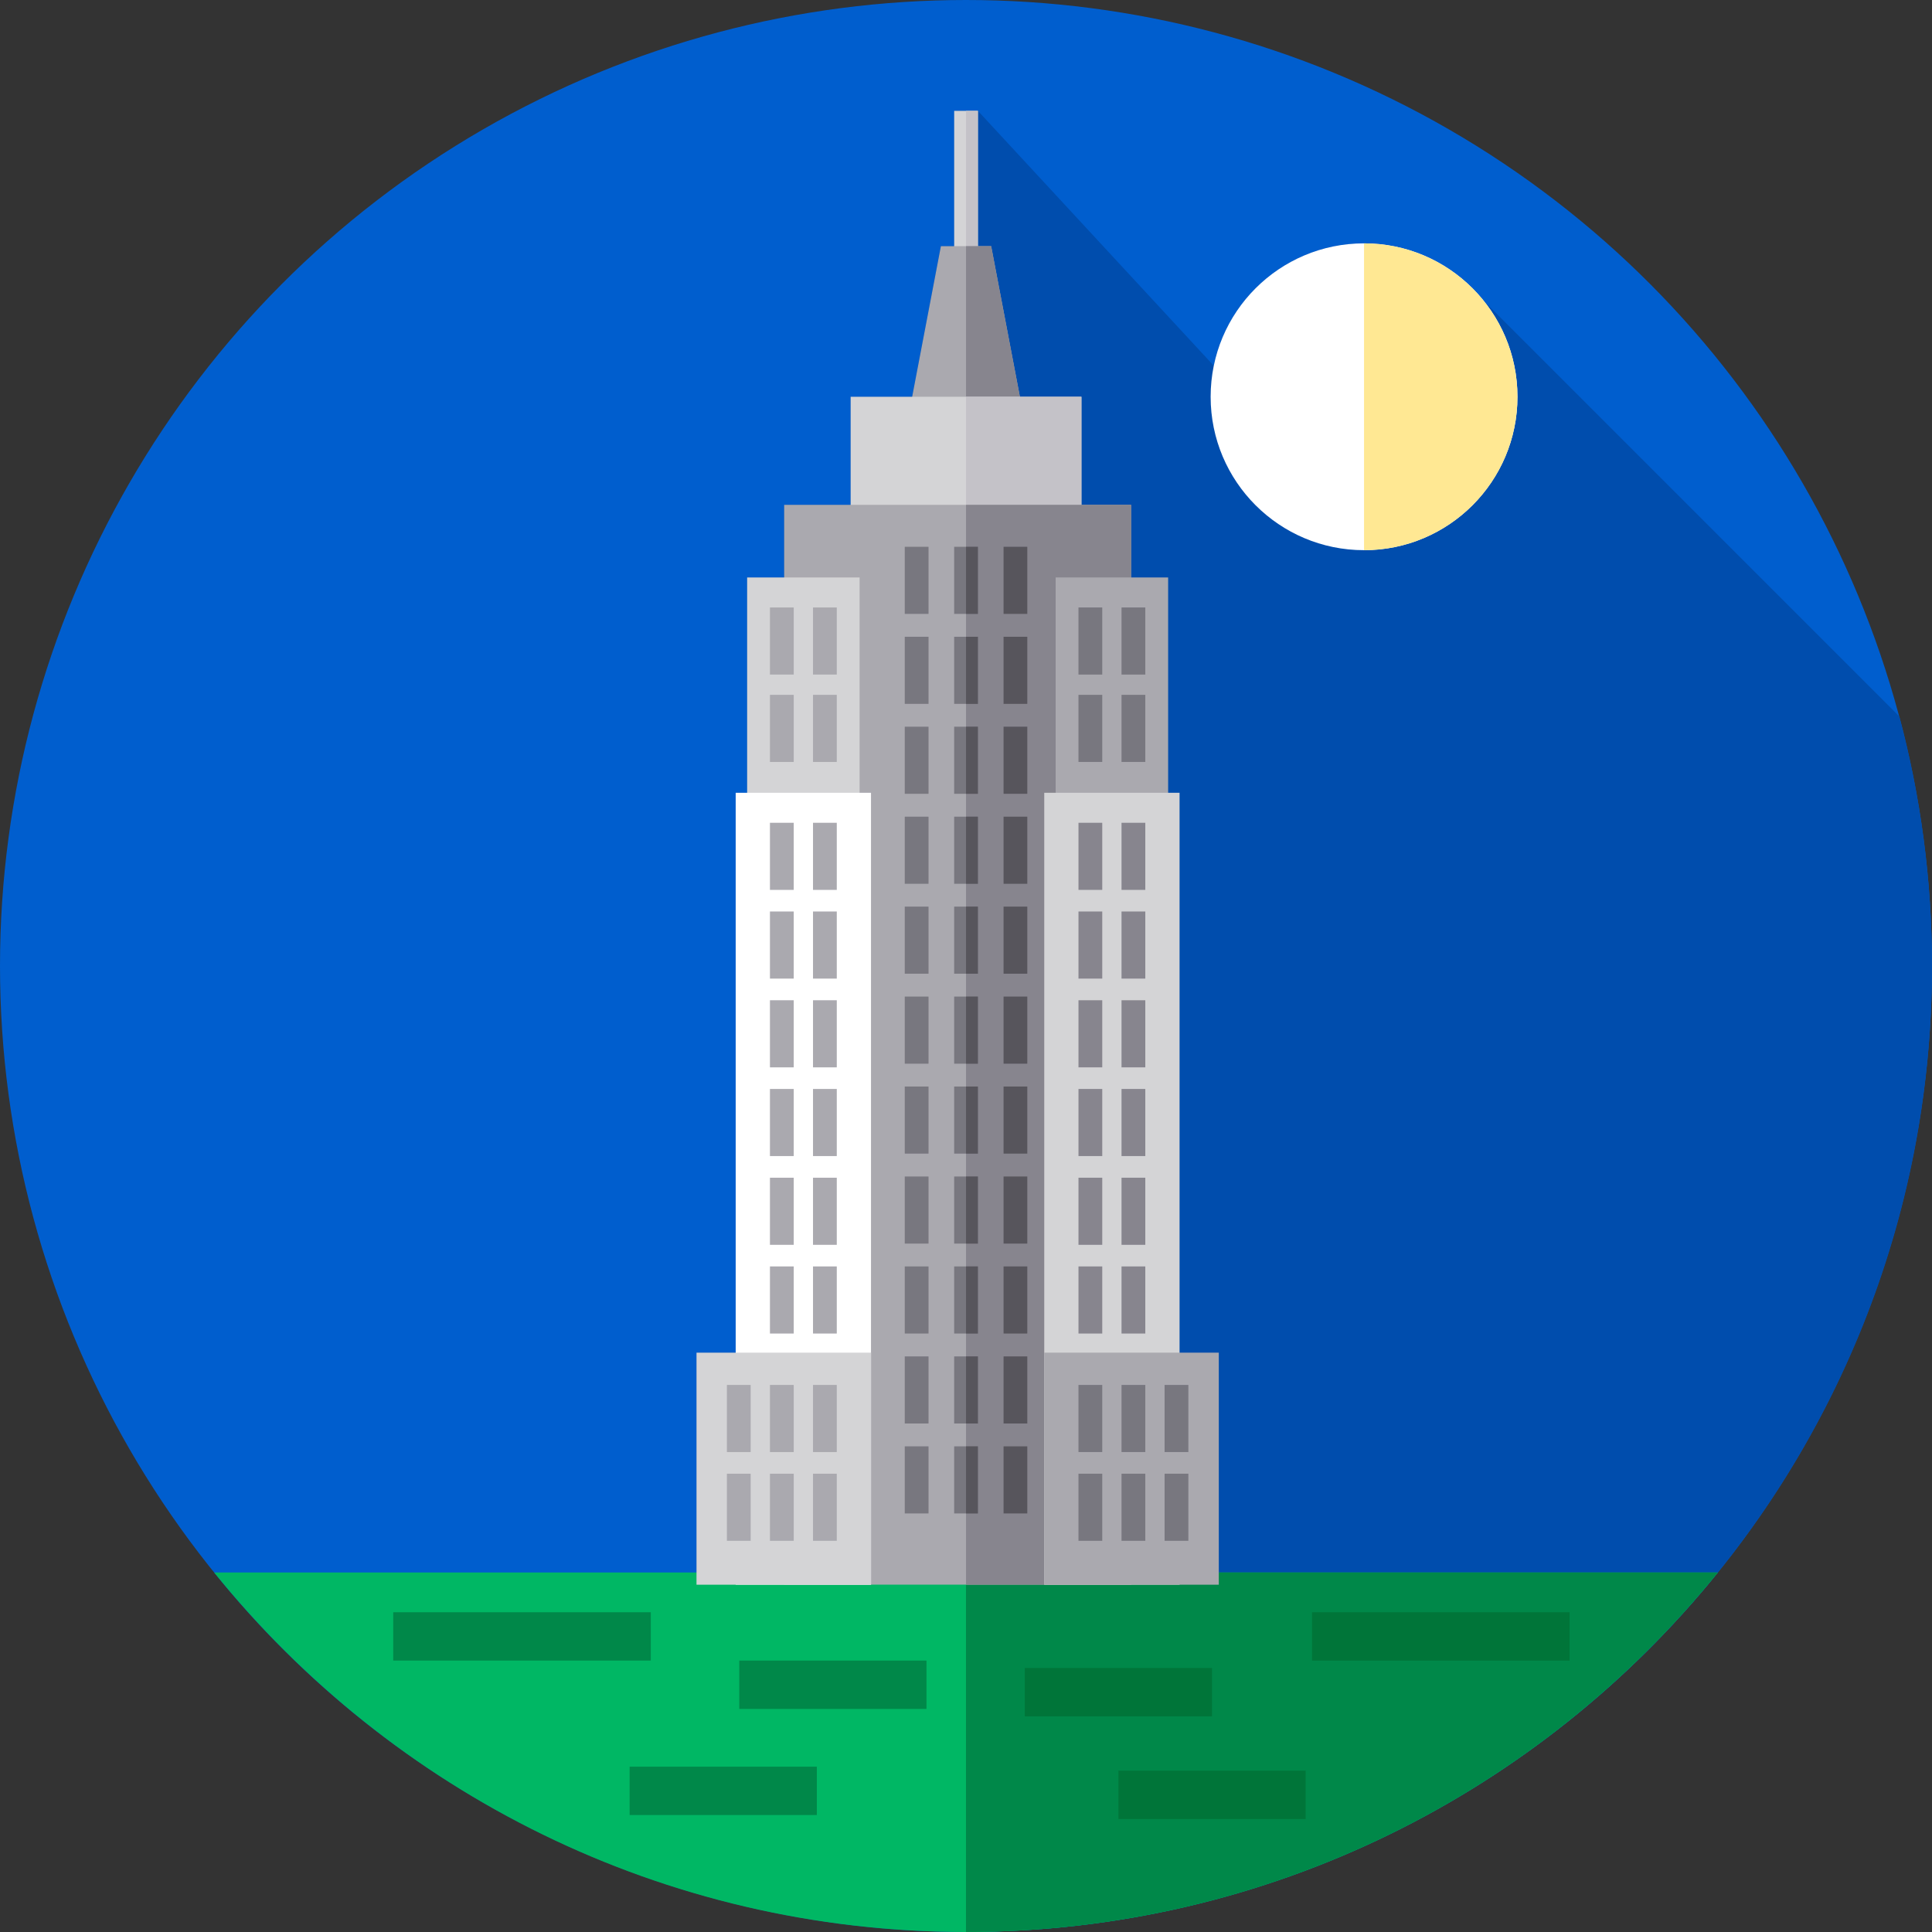 <?xml version="1.0" encoding="iso-8859-1"?>
<!-- Generator: Adobe Illustrator 19.0.0, SVG Export Plug-In . SVG Version: 6.00 Build 0)  -->
<svg xmlns="http://www.w3.org/2000/svg" xmlns:xlink="http://www.w3.org/1999/xlink" version="1.1" id="Layer_1" x="0px" y="0px" viewBox="0 0 512 512" style="enable-background:new 0 0 512 512;" xml:space="preserve">
<rect x="0" y="0" width="512" height="512" fill="#333333" stroke="none"/>
<circle style="fill:#005ECE;" cx="255.996" cy="255.996" r="255.996"/>
<path style="fill:#004DAD;" d="M512,256.001c0-22.87-3.016-45.032-8.642-66.131L393.129,79.641  c-7.453-9.236-18.858-15.148-31.651-15.148c-19.632,0-36.014,13.917-39.822,32.423l-62.501-67.542h-6.298v35.858h-3.511  l-7.618,39.919h-16.303v28.642h-17.62v19.245h-9.815v57.058h-3.024v148.368h-10.395v61.496l91.28,91.28  C407.961,501.106,512,390.704,512,256.001z"/>
<path style="fill:#00B764;" d="M256.001,512c80.502,0,152.313-37.17,199.241-95.27H56.759C103.688,474.83,175.498,512,256.001,512z"/>
<g>
	<path style="fill:#008849;" d="M255.996,416.73V512c0.001,0,0.002,0,0.003,0c80.503,0,152.313-37.17,199.241-95.27H255.996z"/>
	<rect x="104.206" y="427.263" style="fill:#008849;" width="68.262" height="12.809"/>
	<rect x="195.916" y="440.073" style="fill:#008849;" width="49.611" height="12.808"/>
	<rect x="166.857" y="468.191" style="fill:#008849;" width="49.611" height="12.808"/>
</g>
<g>
	<rect x="347.695" y="427.263" style="fill:#007539;" width="68.262" height="12.809"/>
	<rect x="296.402" y="469.247" style="fill:#007539;" width="49.611" height="12.808"/>
	<rect x="271.586" y="442.038" style="fill:#007539;" width="49.611" height="12.808"/>
</g>
<rect x="252.862" y="29.372" style="fill:#D4D4D6;" width="6.301" height="45.327"/>
<rect x="256.007" y="29.372" style="fill:#C4C2C8;" width="3.145" height="45.327"/>
<polygon style="fill:#AAA9AF;" points="262.667,65.232 249.348,65.232 241.342,107.18 270.673,107.18 "/>
<polygon style="fill:#87858E;" points="270.673,107.18 262.667,65.232 256.007,65.232 256.007,107.18 "/>
<rect x="225.423" y="105.147" style="fill:#D4D4D6;" width="61.167" height="30.448"/>
<rect x="256.007" y="105.147" style="fill:#C4C2C8;" width="30.584" height="30.448"/>
<rect x="207.806" y="133.787" style="fill:#AAA9AF;" width="91.946" height="286.162"/>
<rect x="256.007" y="133.787" style="fill:#87858E;" width="43.745" height="286.162"/>
<rect x="197.995" y="153.034" style="fill:#D4D4D6;" width="29.811" height="57.813"/>
<rect x="194.965" y="210.095" style="fill:#FFFFFF;" width="35.86" height="209.865"/>
<g>
	<rect x="204.045" y="160.985" style="fill:#AAA9AF;" width="6.301" height="17.784"/>
	<rect x="215.455" y="160.985" style="fill:#AAA9AF;" width="6.301" height="17.784"/>
	<rect x="204.045" y="184.14" style="fill:#AAA9AF;" width="6.301" height="17.784"/>
	<rect x="215.455" y="184.14" style="fill:#AAA9AF;" width="6.301" height="17.784"/>
	<rect x="204.045" y="218.046" style="fill:#AAA9AF;" width="6.301" height="17.784"/>
	<rect x="215.455" y="218.046" style="fill:#AAA9AF;" width="6.301" height="17.784"/>
	<rect x="204.045" y="241.556" style="fill:#AAA9AF;" width="6.301" height="17.784"/>
	<rect x="215.455" y="241.556" style="fill:#AAA9AF;" width="6.301" height="17.784"/>
	<rect x="204.045" y="265.076" style="fill:#AAA9AF;" width="6.301" height="17.784"/>
	<rect x="215.455" y="265.076" style="fill:#AAA9AF;" width="6.301" height="17.784"/>
	<rect x="204.045" y="288.586" style="fill:#AAA9AF;" width="6.301" height="17.784"/>
	<rect x="215.455" y="288.586" style="fill:#AAA9AF;" width="6.301" height="17.784"/>
	<rect x="204.045" y="312.107" style="fill:#AAA9AF;" width="6.301" height="17.784"/>
	<rect x="215.455" y="312.107" style="fill:#AAA9AF;" width="6.301" height="17.784"/>
	<rect x="204.045" y="335.616" style="fill:#AAA9AF;" width="6.301" height="17.784"/>
	<rect x="215.455" y="335.616" style="fill:#AAA9AF;" width="6.301" height="17.784"/>
	<rect x="279.757" y="153.034" style="fill:#AAA9AF;" width="29.811" height="57.813"/>
</g>
<rect x="276.737" y="210.095" style="fill:#D4D4D6;" width="35.86" height="209.865"/>
<g>
	<rect x="285.807" y="160.985" style="fill:#78777F;" width="6.301" height="17.784"/>
	<rect x="297.217" y="160.985" style="fill:#78777F;" width="6.301" height="17.784"/>
	<rect x="285.807" y="184.14" style="fill:#78777F;" width="6.301" height="17.784"/>
	<rect x="297.217" y="184.14" style="fill:#78777F;" width="6.301" height="17.784"/>
</g>
<g>
	<rect x="285.807" y="218.046" style="fill:#87858E;" width="6.301" height="17.784"/>
	<rect x="297.217" y="218.046" style="fill:#87858E;" width="6.301" height="17.784"/>
	<rect x="285.807" y="241.556" style="fill:#87858E;" width="6.301" height="17.784"/>
	<rect x="297.217" y="241.556" style="fill:#87858E;" width="6.301" height="17.784"/>
	<rect x="285.807" y="265.076" style="fill:#87858E;" width="6.301" height="17.784"/>
	<rect x="297.217" y="265.076" style="fill:#87858E;" width="6.301" height="17.784"/>
	<rect x="285.807" y="288.586" style="fill:#87858E;" width="6.301" height="17.784"/>
	<rect x="297.217" y="288.586" style="fill:#87858E;" width="6.301" height="17.784"/>
	<rect x="285.807" y="312.107" style="fill:#87858E;" width="6.301" height="17.784"/>
	<rect x="297.217" y="312.107" style="fill:#87858E;" width="6.301" height="17.784"/>
	<rect x="285.807" y="335.616" style="fill:#87858E;" width="6.301" height="17.784"/>
	<rect x="297.217" y="335.616" style="fill:#87858E;" width="6.301" height="17.784"/>
</g>
<g>
	<rect x="265.954" y="144.904" style="fill:#57555C;" width="6.29" height="17.784"/>
	<rect x="265.954" y="168.749" style="fill:#57555C;" width="6.29" height="17.784"/>
	<rect x="265.954" y="192.582" style="fill:#57555C;" width="6.29" height="17.784"/>
	<rect x="265.954" y="216.427" style="fill:#57555C;" width="6.29" height="17.784"/>
	<rect x="265.954" y="240.26" style="fill:#57555C;" width="6.29" height="17.784"/>
	<rect x="265.954" y="264.105" style="fill:#57555C;" width="6.29" height="17.784"/>
	<rect x="265.954" y="287.938" style="fill:#57555C;" width="6.29" height="17.784"/>
	<rect x="265.954" y="311.783" style="fill:#57555C;" width="6.29" height="17.784"/>
	<rect x="265.954" y="335.616" style="fill:#57555C;" width="6.29" height="17.784"/>
</g>
<rect x="252.862" y="144.904" style="fill:#78777F;" width="6.301" height="17.784"/>
<rect x="256.007" y="144.904" style="fill:#57555C;" width="3.145" height="17.784"/>
<rect x="252.862" y="168.749" style="fill:#78777F;" width="6.301" height="17.784"/>
<rect x="256.007" y="168.749" style="fill:#57555C;" width="3.145" height="17.784"/>
<rect x="252.862" y="192.582" style="fill:#78777F;" width="6.301" height="17.784"/>
<rect x="256.007" y="192.582" style="fill:#57555C;" width="3.145" height="17.784"/>
<rect x="252.862" y="216.427" style="fill:#78777F;" width="6.301" height="17.784"/>
<rect x="256.007" y="216.427" style="fill:#57555C;" width="3.145" height="17.784"/>
<rect x="252.862" y="240.26" style="fill:#78777F;" width="6.301" height="17.784"/>
<rect x="256.007" y="240.26" style="fill:#57555C;" width="3.145" height="17.784"/>
<rect x="252.862" y="264.105" style="fill:#78777F;" width="6.301" height="17.784"/>
<rect x="256.007" y="264.105" style="fill:#57555C;" width="3.145" height="17.784"/>
<rect x="252.862" y="287.938" style="fill:#78777F;" width="6.301" height="17.784"/>
<rect x="256.007" y="287.938" style="fill:#57555C;" width="3.145" height="17.784"/>
<rect x="252.862" y="311.783" style="fill:#78777F;" width="6.301" height="17.784"/>
<rect x="256.007" y="311.783" style="fill:#57555C;" width="3.145" height="17.784"/>
<rect x="252.862" y="335.616" style="fill:#78777F;" width="6.301" height="17.784"/>
<rect x="256.007" y="335.616" style="fill:#57555C;" width="3.145" height="17.784"/>
<g>
	<rect x="239.769" y="144.904" style="fill:#78777F;" width="6.301" height="17.784"/>
	<rect x="239.769" y="168.749" style="fill:#78777F;" width="6.301" height="17.784"/>
	<rect x="239.769" y="192.582" style="fill:#78777F;" width="6.301" height="17.784"/>
	<rect x="239.769" y="216.427" style="fill:#78777F;" width="6.301" height="17.784"/>
	<rect x="239.769" y="240.26" style="fill:#78777F;" width="6.301" height="17.784"/>
	<rect x="239.769" y="264.105" style="fill:#78777F;" width="6.301" height="17.784"/>
	<rect x="239.769" y="287.938" style="fill:#78777F;" width="6.301" height="17.784"/>
	<rect x="239.769" y="311.783" style="fill:#78777F;" width="6.301" height="17.784"/>
	<rect x="239.769" y="335.616" style="fill:#78777F;" width="6.301" height="17.784"/>
</g>
<g>
	<rect x="265.954" y="359.461" style="fill:#57555C;" width="6.29" height="17.784"/>
	<rect x="265.954" y="383.294" style="fill:#57555C;" width="6.29" height="17.784"/>
</g>
<rect x="252.862" y="359.461" style="fill:#78777F;" width="6.301" height="17.784"/>
<rect x="256.007" y="359.461" style="fill:#57555C;" width="3.145" height="17.784"/>
<rect x="252.862" y="383.294" style="fill:#78777F;" width="6.301" height="17.784"/>
<rect x="256.007" y="383.294" style="fill:#57555C;" width="3.145" height="17.784"/>
<g>
	<rect x="239.769" y="359.461" style="fill:#78777F;" width="6.301" height="17.784"/>
	<rect x="239.769" y="383.294" style="fill:#78777F;" width="6.301" height="17.784"/>
</g>
<rect x="184.579" y="358.468" style="fill:#D4D4D6;" width="46.257" height="61.496"/>
<g>
	<rect x="204.045" y="367.026" style="fill:#AAA9AF;" width="6.301" height="17.784"/>
	<rect x="215.455" y="367.026" style="fill:#AAA9AF;" width="6.301" height="17.784"/>
	<rect x="204.045" y="390.546" style="fill:#AAA9AF;" width="6.301" height="17.784"/>
	<rect x="215.455" y="390.546" style="fill:#AAA9AF;" width="6.301" height="17.784"/>
	<rect x="192.635" y="367.026" style="fill:#AAA9AF;" width="6.301" height="17.784"/>
	<rect x="192.635" y="390.546" style="fill:#AAA9AF;" width="6.301" height="17.784"/>
	<rect x="276.737" y="358.468" style="fill:#AAA9AF;" width="46.257" height="61.496"/>
</g>
<g>
	<rect x="297.217" y="367.026" style="fill:#78777F;" width="6.301" height="17.784"/>
	<rect x="285.807" y="367.026" style="fill:#78777F;" width="6.301" height="17.784"/>
	<rect x="297.217" y="390.546" style="fill:#78777F;" width="6.301" height="17.784"/>
	<rect x="285.807" y="390.546" style="fill:#78777F;" width="6.301" height="17.784"/>
	<rect x="308.627" y="367.026" style="fill:#78777F;" width="6.301" height="17.784"/>
	<rect x="308.627" y="390.546" style="fill:#78777F;" width="6.301" height="17.784"/>
</g>
<circle style="fill:#FFFFFF;" cx="361.488" cy="105.147" r="40.657"/>
<path style="fill:#FFE893;" d="M361.485,64.493v81.315c22.455,0,40.657-18.203,40.657-40.657S383.939,64.493,361.485,64.493z"/>
<g>
</g>
<g>
</g>
<g>
</g>
<g>
</g>
<g>
</g>
<g>
</g>
<g>
</g>
<g>
</g>
<g>
</g>
<g>
</g>
<g>
</g>
<g>
</g>
<g>
</g>
<g>
</g>
<g>
</g>
</svg>
